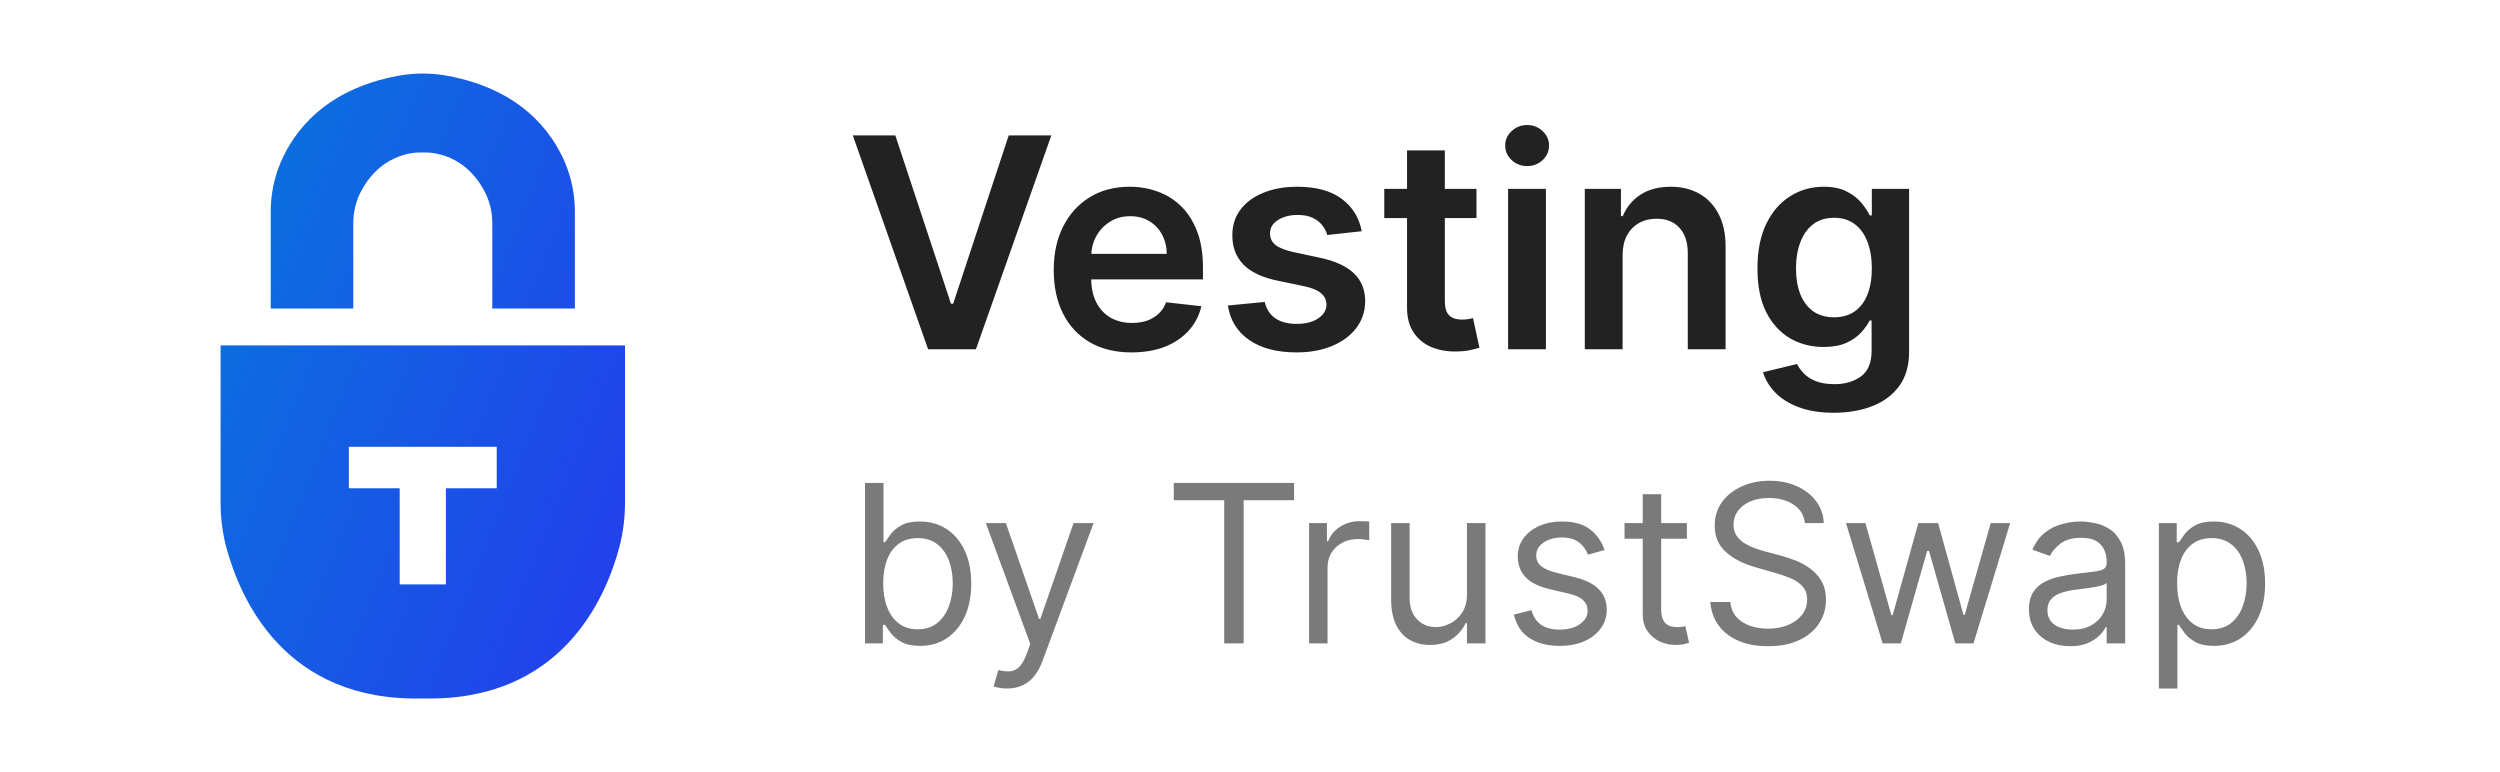<svg width="136" height="42" viewBox="0 0 136 42" fill="none" xmlns="http://www.w3.org/2000/svg">
<path fill-rule="evenodd" clip-rule="evenodd" d="M24.317 4.12C28.322 4.852 30.026 7.158 30.747 8.868C31.1 9.719 31.279 10.632 31.273 11.553V16.785H26.781V12.167C26.787 11.571 26.65 10.982 26.381 10.45C25.162 8.093 23 8.297 23 8.297C23 8.297 20.838 8.093 19.619 10.45C19.35 10.982 19.213 11.571 19.219 12.167V16.785H14.727V11.553C14.721 10.632 14.9 9.719 15.253 8.868C15.974 7.158 17.678 4.852 21.678 4.12C22.55 3.96 23.445 3.96 24.317 4.12ZM12 27.338V18.79H34V27.338C34.002 28.152 33.9 28.962 33.696 29.75C32.954 32.558 30.529 38.188 23 37.995C15.472 38.188 13.058 32.558 12.304 29.75C12.1 28.962 11.998 28.152 12 27.338ZM24.257 26.561H27.022V24.305H18.978V26.561H21.743V31.793H24.257V26.561Z" fill="url(#paint0_linear_3844_9865)"/>
<path d="M48.705 7.364L51.733 16.523H51.852L54.875 7.364H57.193L53.091 19H50.489L46.392 7.364H48.705ZM61.561 19.171C60.686 19.171 59.93 18.989 59.294 18.625C58.661 18.258 58.175 17.739 57.834 17.068C57.493 16.394 57.322 15.6 57.322 14.688C57.322 13.79 57.493 13.002 57.834 12.324C58.178 11.642 58.66 11.112 59.277 10.733C59.894 10.35 60.62 10.159 61.453 10.159C61.991 10.159 62.499 10.246 62.976 10.421C63.457 10.591 63.881 10.856 64.249 11.216C64.62 11.576 64.912 12.034 65.124 12.591C65.336 13.144 65.442 13.803 65.442 14.568V15.199H58.288V13.812H63.47C63.466 13.419 63.381 13.068 63.215 12.761C63.048 12.451 62.815 12.206 62.516 12.028C62.22 11.85 61.876 11.761 61.481 11.761C61.061 11.761 60.692 11.864 60.374 12.068C60.055 12.269 59.807 12.534 59.629 12.864C59.455 13.189 59.366 13.547 59.362 13.938V15.148C59.362 15.655 59.455 16.091 59.641 16.454C59.826 16.814 60.086 17.091 60.419 17.284C60.752 17.474 61.142 17.568 61.59 17.568C61.889 17.568 62.16 17.526 62.402 17.443C62.644 17.356 62.855 17.229 63.033 17.062C63.211 16.896 63.345 16.689 63.436 16.443L65.356 16.659C65.235 17.167 65.004 17.61 64.663 17.989C64.326 18.364 63.894 18.655 63.368 18.864C62.841 19.068 62.239 19.171 61.561 19.171ZM74.079 12.579L72.204 12.784C72.151 12.595 72.059 12.417 71.926 12.25C71.797 12.083 71.623 11.949 71.403 11.847C71.184 11.744 70.915 11.693 70.597 11.693C70.169 11.693 69.809 11.786 69.517 11.972C69.229 12.157 69.087 12.398 69.091 12.693C69.087 12.947 69.18 13.153 69.369 13.312C69.562 13.472 69.881 13.602 70.324 13.704L71.812 14.023C72.638 14.201 73.252 14.483 73.653 14.869C74.059 15.256 74.263 15.761 74.267 16.386C74.263 16.936 74.102 17.421 73.784 17.841C73.47 18.258 73.032 18.583 72.472 18.818C71.911 19.053 71.267 19.171 70.54 19.171C69.472 19.171 68.612 18.947 67.96 18.5C67.309 18.049 66.921 17.422 66.796 16.619L68.801 16.426C68.892 16.82 69.085 17.117 69.381 17.318C69.676 17.519 70.061 17.619 70.534 17.619C71.023 17.619 71.415 17.519 71.71 17.318C72.01 17.117 72.159 16.869 72.159 16.574C72.159 16.324 72.062 16.117 71.869 15.954C71.68 15.792 71.385 15.667 70.983 15.579L69.494 15.267C68.657 15.093 68.038 14.799 67.636 14.386C67.235 13.97 67.036 13.443 67.04 12.807C67.036 12.269 67.182 11.803 67.477 11.409C67.776 11.011 68.191 10.704 68.722 10.489C69.256 10.269 69.871 10.159 70.568 10.159C71.591 10.159 72.396 10.377 72.983 10.812C73.574 11.248 73.939 11.837 74.079 12.579ZM80.321 10.273V11.864H75.304V10.273H80.321ZM76.543 8.182H78.599V16.375C78.599 16.651 78.641 16.864 78.724 17.011C78.812 17.155 78.925 17.254 79.065 17.307C79.206 17.36 79.361 17.386 79.531 17.386C79.66 17.386 79.778 17.377 79.883 17.358C79.993 17.339 80.077 17.322 80.133 17.307L80.48 18.915C80.37 18.953 80.213 18.994 80.008 19.04C79.808 19.085 79.562 19.112 79.27 19.119C78.755 19.134 78.291 19.057 77.878 18.886C77.465 18.712 77.137 18.443 76.895 18.079C76.656 17.716 76.539 17.261 76.543 16.716V8.182ZM82.041 19V10.273H84.098V19H82.041ZM83.075 9.034C82.749 9.034 82.469 8.926 82.234 8.71C81.999 8.491 81.882 8.227 81.882 7.92C81.882 7.61 81.999 7.347 82.234 7.131C82.469 6.911 82.749 6.801 83.075 6.801C83.405 6.801 83.685 6.911 83.916 7.131C84.151 7.347 84.269 7.61 84.269 7.92C84.269 8.227 84.151 8.491 83.916 8.71C83.685 8.926 83.405 9.034 83.075 9.034ZM88.27 13.886V19H86.213V10.273H88.179V11.756H88.281C88.482 11.267 88.802 10.879 89.242 10.591C89.685 10.303 90.232 10.159 90.883 10.159C91.486 10.159 92.01 10.288 92.457 10.546C92.908 10.803 93.257 11.176 93.503 11.665C93.753 12.153 93.876 12.746 93.872 13.443V19H91.815V13.761C91.815 13.178 91.664 12.722 91.361 12.392C91.062 12.062 90.647 11.898 90.117 11.898C89.757 11.898 89.437 11.977 89.156 12.136C88.88 12.292 88.662 12.517 88.503 12.812C88.347 13.108 88.27 13.466 88.27 13.886ZM99.758 22.454C99.02 22.454 98.385 22.354 97.855 22.153C97.325 21.956 96.899 21.691 96.577 21.358C96.255 21.025 96.031 20.655 95.906 20.25L97.758 19.801C97.842 19.972 97.963 20.14 98.122 20.307C98.281 20.477 98.495 20.617 98.764 20.727C99.037 20.841 99.38 20.898 99.793 20.898C100.376 20.898 100.859 20.756 101.241 20.472C101.624 20.191 101.815 19.729 101.815 19.085V17.432H101.713C101.607 17.644 101.452 17.862 101.247 18.085C101.046 18.309 100.779 18.496 100.446 18.648C100.116 18.799 99.702 18.875 99.202 18.875C98.531 18.875 97.923 18.718 97.378 18.403C96.836 18.085 96.404 17.612 96.082 16.983C95.764 16.35 95.605 15.559 95.605 14.608C95.605 13.65 95.764 12.841 96.082 12.182C96.404 11.519 96.838 11.017 97.383 10.676C97.929 10.331 98.537 10.159 99.207 10.159C99.719 10.159 100.139 10.246 100.469 10.421C100.802 10.591 101.067 10.797 101.264 11.04C101.461 11.278 101.611 11.504 101.713 11.716H101.827V10.273H103.855V19.142C103.855 19.888 103.677 20.506 103.321 20.994C102.965 21.483 102.478 21.849 101.861 22.091C101.243 22.333 100.543 22.454 99.758 22.454ZM99.776 17.261C100.211 17.261 100.582 17.155 100.889 16.943C101.196 16.731 101.429 16.426 101.588 16.028C101.747 15.631 101.827 15.153 101.827 14.597C101.827 14.047 101.747 13.566 101.588 13.153C101.433 12.741 101.202 12.421 100.895 12.193C100.592 11.962 100.219 11.847 99.776 11.847C99.317 11.847 98.935 11.966 98.628 12.204C98.321 12.443 98.09 12.771 97.935 13.188C97.779 13.6 97.702 14.07 97.702 14.597C97.702 15.131 97.779 15.598 97.935 16C98.094 16.398 98.327 16.708 98.633 16.932C98.944 17.151 99.325 17.261 99.776 17.261Z" fill="#222222"/>
<path d="M47.057 35V26.273H48.062V29.494H48.148C48.222 29.381 48.324 29.236 48.455 29.06C48.588 28.881 48.778 28.722 49.026 28.582C49.276 28.44 49.614 28.369 50.04 28.369C50.591 28.369 51.077 28.507 51.497 28.783C51.918 29.058 52.246 29.449 52.481 29.954C52.717 30.46 52.835 31.057 52.835 31.744C52.835 32.438 52.717 33.038 52.481 33.547C52.246 34.053 51.919 34.445 51.501 34.723C51.084 34.999 50.602 35.136 50.057 35.136C49.636 35.136 49.3 35.067 49.047 34.928C48.794 34.785 48.599 34.625 48.463 34.446C48.327 34.264 48.222 34.114 48.148 33.994H48.028V35H47.057ZM48.045 31.727C48.045 32.222 48.118 32.658 48.263 33.035C48.408 33.41 48.619 33.705 48.898 33.918C49.176 34.128 49.517 34.233 49.92 34.233C50.341 34.233 50.692 34.122 50.973 33.901C51.257 33.676 51.47 33.375 51.612 32.997C51.757 32.617 51.83 32.193 51.83 31.727C51.83 31.267 51.758 30.852 51.617 30.483C51.477 30.111 51.266 29.817 50.981 29.601C50.7 29.382 50.347 29.273 49.92 29.273C49.511 29.273 49.168 29.376 48.889 29.584C48.611 29.788 48.401 30.075 48.258 30.445C48.117 30.811 48.045 31.239 48.045 31.727ZM54.787 37.455C54.617 37.455 54.465 37.44 54.331 37.412C54.197 37.386 54.105 37.361 54.054 37.335L54.31 36.449C54.554 36.511 54.77 36.534 54.957 36.517C55.145 36.5 55.311 36.416 55.456 36.266C55.604 36.118 55.739 35.878 55.861 35.545L56.048 35.034L53.628 28.454H54.719L56.526 33.67H56.594L58.401 28.454H59.492L56.713 35.955C56.588 36.293 56.433 36.572 56.249 36.794C56.064 37.019 55.849 37.185 55.605 37.293C55.364 37.401 55.091 37.455 54.787 37.455ZM63.853 27.21V26.273H70.398V27.21H67.654V35H66.597V27.21H63.853ZM71.213 35V28.454H72.185V29.443H72.253C72.373 29.119 72.588 28.857 72.901 28.655C73.213 28.453 73.566 28.352 73.958 28.352C74.032 28.352 74.124 28.354 74.235 28.357C74.346 28.359 74.429 28.364 74.486 28.369V29.392C74.452 29.384 74.374 29.371 74.252 29.354C74.132 29.334 74.006 29.324 73.873 29.324C73.554 29.324 73.27 29.391 73.02 29.524C72.773 29.655 72.577 29.837 72.432 30.07C72.29 30.3 72.219 30.562 72.219 30.858V35H71.213ZM79.803 32.324V28.454H80.809V35H79.803V33.892H79.735C79.582 34.224 79.343 34.507 79.019 34.74C78.695 34.97 78.286 35.085 77.792 35.085C77.383 35.085 77.019 34.996 76.701 34.817C76.383 34.635 76.133 34.362 75.951 33.999C75.769 33.632 75.678 33.17 75.678 32.614V28.454H76.684V32.545C76.684 33.023 76.817 33.403 77.085 33.688C77.354 33.972 77.698 34.114 78.116 34.114C78.366 34.114 78.62 34.05 78.879 33.922C79.14 33.794 79.359 33.598 79.535 33.334C79.714 33.07 79.803 32.733 79.803 32.324ZM87.287 29.921L86.384 30.176C86.327 30.026 86.243 29.879 86.132 29.737C86.025 29.592 85.877 29.473 85.689 29.379C85.502 29.285 85.262 29.239 84.969 29.239C84.569 29.239 84.235 29.331 83.968 29.516C83.704 29.697 83.571 29.929 83.571 30.21C83.571 30.46 83.662 30.658 83.844 30.803C84.026 30.947 84.31 31.068 84.696 31.165L85.668 31.403C86.253 31.546 86.689 31.763 86.976 32.055C87.263 32.345 87.407 32.719 87.407 33.176C87.407 33.551 87.299 33.886 87.083 34.182C86.87 34.477 86.571 34.71 86.188 34.881C85.804 35.051 85.358 35.136 84.85 35.136C84.182 35.136 83.63 34.992 83.192 34.702C82.755 34.412 82.478 33.989 82.361 33.432L83.316 33.193C83.407 33.545 83.579 33.81 83.831 33.986C84.087 34.162 84.421 34.25 84.833 34.25C85.302 34.25 85.674 34.151 85.949 33.952C86.228 33.75 86.367 33.508 86.367 33.227C86.367 33 86.287 32.81 86.128 32.656C85.969 32.5 85.725 32.383 85.395 32.307L84.304 32.051C83.705 31.909 83.265 31.689 82.983 31.391C82.705 31.09 82.566 30.713 82.566 30.261C82.566 29.892 82.669 29.565 82.877 29.281C83.087 28.997 83.373 28.774 83.733 28.612C84.097 28.45 84.509 28.369 84.969 28.369C85.617 28.369 86.125 28.511 86.495 28.796C86.867 29.079 87.131 29.454 87.287 29.921ZM91.767 28.454V29.307H88.375V28.454H91.767ZM89.364 26.886H90.369V33.125C90.369 33.409 90.41 33.622 90.493 33.764C90.578 33.903 90.686 33.997 90.817 34.045C90.95 34.091 91.091 34.114 91.239 34.114C91.349 34.114 91.44 34.108 91.511 34.097C91.582 34.082 91.639 34.071 91.682 34.062L91.886 34.966C91.818 34.992 91.723 35.017 91.601 35.043C91.479 35.071 91.324 35.085 91.136 35.085C90.852 35.085 90.574 35.024 90.301 34.902C90.031 34.78 89.807 34.594 89.628 34.344C89.452 34.094 89.364 33.778 89.364 33.398V26.886ZM98.189 28.454C98.138 28.023 97.93 27.688 97.567 27.449C97.203 27.21 96.757 27.091 96.229 27.091C95.842 27.091 95.504 27.153 95.215 27.278C94.928 27.403 94.703 27.575 94.541 27.794C94.382 28.013 94.303 28.261 94.303 28.54C94.303 28.773 94.358 28.973 94.469 29.141C94.582 29.305 94.727 29.443 94.903 29.554C95.079 29.662 95.264 29.751 95.457 29.822C95.651 29.891 95.828 29.946 95.99 29.989L96.876 30.227C97.104 30.287 97.356 30.369 97.635 30.474C97.916 30.579 98.185 30.723 98.44 30.905C98.699 31.084 98.912 31.314 99.079 31.595C99.247 31.876 99.331 32.222 99.331 32.631C99.331 33.102 99.207 33.528 98.96 33.909C98.716 34.29 98.358 34.592 97.886 34.817C97.418 35.041 96.848 35.153 96.178 35.153C95.553 35.153 95.011 35.053 94.554 34.851C94.099 34.649 93.742 34.368 93.48 34.007C93.222 33.646 93.075 33.227 93.041 32.75H94.132C94.16 33.08 94.271 33.352 94.465 33.568C94.66 33.781 94.908 33.94 95.206 34.045C95.507 34.148 95.831 34.199 96.178 34.199C96.581 34.199 96.943 34.133 97.264 34.003C97.585 33.869 97.84 33.685 98.027 33.449C98.215 33.21 98.308 32.932 98.308 32.614C98.308 32.324 98.227 32.088 98.065 31.906C97.903 31.724 97.69 31.577 97.426 31.463C97.162 31.349 96.876 31.25 96.57 31.165L95.496 30.858C94.814 30.662 94.274 30.382 93.876 30.018C93.479 29.655 93.28 29.179 93.28 28.591C93.28 28.102 93.412 27.676 93.676 27.312C93.943 26.946 94.301 26.662 94.75 26.46C95.202 26.256 95.706 26.153 96.263 26.153C96.825 26.153 97.325 26.254 97.763 26.456C98.2 26.655 98.547 26.928 98.803 27.274C99.061 27.621 99.197 28.014 99.212 28.454H98.189ZM102.415 35L100.421 28.454H101.478L102.892 33.466H102.961L104.358 28.454H105.432L106.813 33.449H106.881L108.296 28.454H109.353L107.358 35H106.37L104.938 29.972H104.836L103.404 35H102.415ZM112.608 35.153C112.194 35.153 111.817 35.075 111.479 34.919C111.141 34.76 110.873 34.531 110.674 34.233C110.475 33.932 110.375 33.568 110.375 33.142C110.375 32.767 110.449 32.463 110.597 32.23C110.745 31.994 110.942 31.81 111.189 31.676C111.436 31.543 111.709 31.443 112.007 31.378C112.309 31.31 112.611 31.256 112.915 31.216C113.313 31.165 113.635 31.126 113.882 31.101C114.132 31.072 114.314 31.026 114.428 30.96C114.544 30.895 114.603 30.781 114.603 30.619V30.585C114.603 30.165 114.488 29.838 114.257 29.605C114.03 29.372 113.685 29.256 113.222 29.256C112.742 29.256 112.365 29.361 112.093 29.571C111.82 29.781 111.628 30.006 111.517 30.244L110.563 29.903C110.733 29.506 110.961 29.196 111.245 28.974C111.532 28.75 111.844 28.594 112.182 28.506C112.523 28.415 112.858 28.369 113.188 28.369C113.398 28.369 113.64 28.395 113.912 28.446C114.188 28.494 114.453 28.595 114.709 28.749C114.968 28.902 115.182 29.134 115.353 29.443C115.523 29.753 115.608 30.168 115.608 30.688V35H114.603V34.114H114.551C114.483 34.256 114.37 34.408 114.211 34.57C114.051 34.731 113.84 34.869 113.576 34.983C113.311 35.097 112.989 35.153 112.608 35.153ZM112.762 34.25C113.159 34.25 113.495 34.172 113.767 34.016C114.043 33.859 114.25 33.658 114.39 33.41C114.532 33.163 114.603 32.903 114.603 32.631V31.71C114.56 31.761 114.466 31.808 114.321 31.851C114.179 31.891 114.015 31.926 113.827 31.957C113.642 31.986 113.462 32.011 113.286 32.034C113.113 32.054 112.972 32.071 112.864 32.085C112.603 32.119 112.358 32.175 112.131 32.251C111.907 32.325 111.725 32.438 111.586 32.588C111.449 32.736 111.381 32.938 111.381 33.193C111.381 33.543 111.51 33.807 111.769 33.986C112.03 34.162 112.361 34.25 112.762 34.25ZM117.444 37.455V28.454H118.415V29.494H118.535C118.609 29.381 118.711 29.236 118.842 29.06C118.975 28.881 119.165 28.722 119.413 28.582C119.663 28.44 120.001 28.369 120.427 28.369C120.978 28.369 121.464 28.507 121.884 28.783C122.305 29.058 122.633 29.449 122.869 29.954C123.104 30.46 123.222 31.057 123.222 31.744C123.222 32.438 123.104 33.038 122.869 33.547C122.633 34.053 122.306 34.445 121.888 34.723C121.471 34.999 120.989 35.136 120.444 35.136C120.023 35.136 119.687 35.067 119.434 34.928C119.181 34.785 118.987 34.625 118.85 34.446C118.714 34.264 118.609 34.114 118.535 33.994H118.45V37.455H117.444ZM118.433 31.727C118.433 32.222 118.505 32.658 118.65 33.035C118.795 33.41 119.006 33.705 119.285 33.918C119.563 34.128 119.904 34.233 120.308 34.233C120.728 34.233 121.079 34.122 121.36 33.901C121.644 33.676 121.857 33.375 121.999 32.997C122.144 32.617 122.217 32.193 122.217 31.727C122.217 31.267 122.146 30.852 122.004 30.483C121.864 30.111 121.653 29.817 121.369 29.601C121.087 29.382 120.734 29.273 120.308 29.273C119.898 29.273 119.555 29.376 119.276 29.584C118.998 29.788 118.788 30.075 118.646 30.445C118.504 30.811 118.433 31.239 118.433 31.727Z" fill="#222222" fill-opacity="0.6"/>
<defs>
<linearGradient id="paint0_linear_3844_9865" x1="12" y1="4" x2="47.499" y2="18.027" gradientUnits="userSpaceOnUse">
<stop stop-color="#0876DD"/>
<stop offset="1" stop-color="#2A32EF"/>
</linearGradient>
</defs>
</svg>

